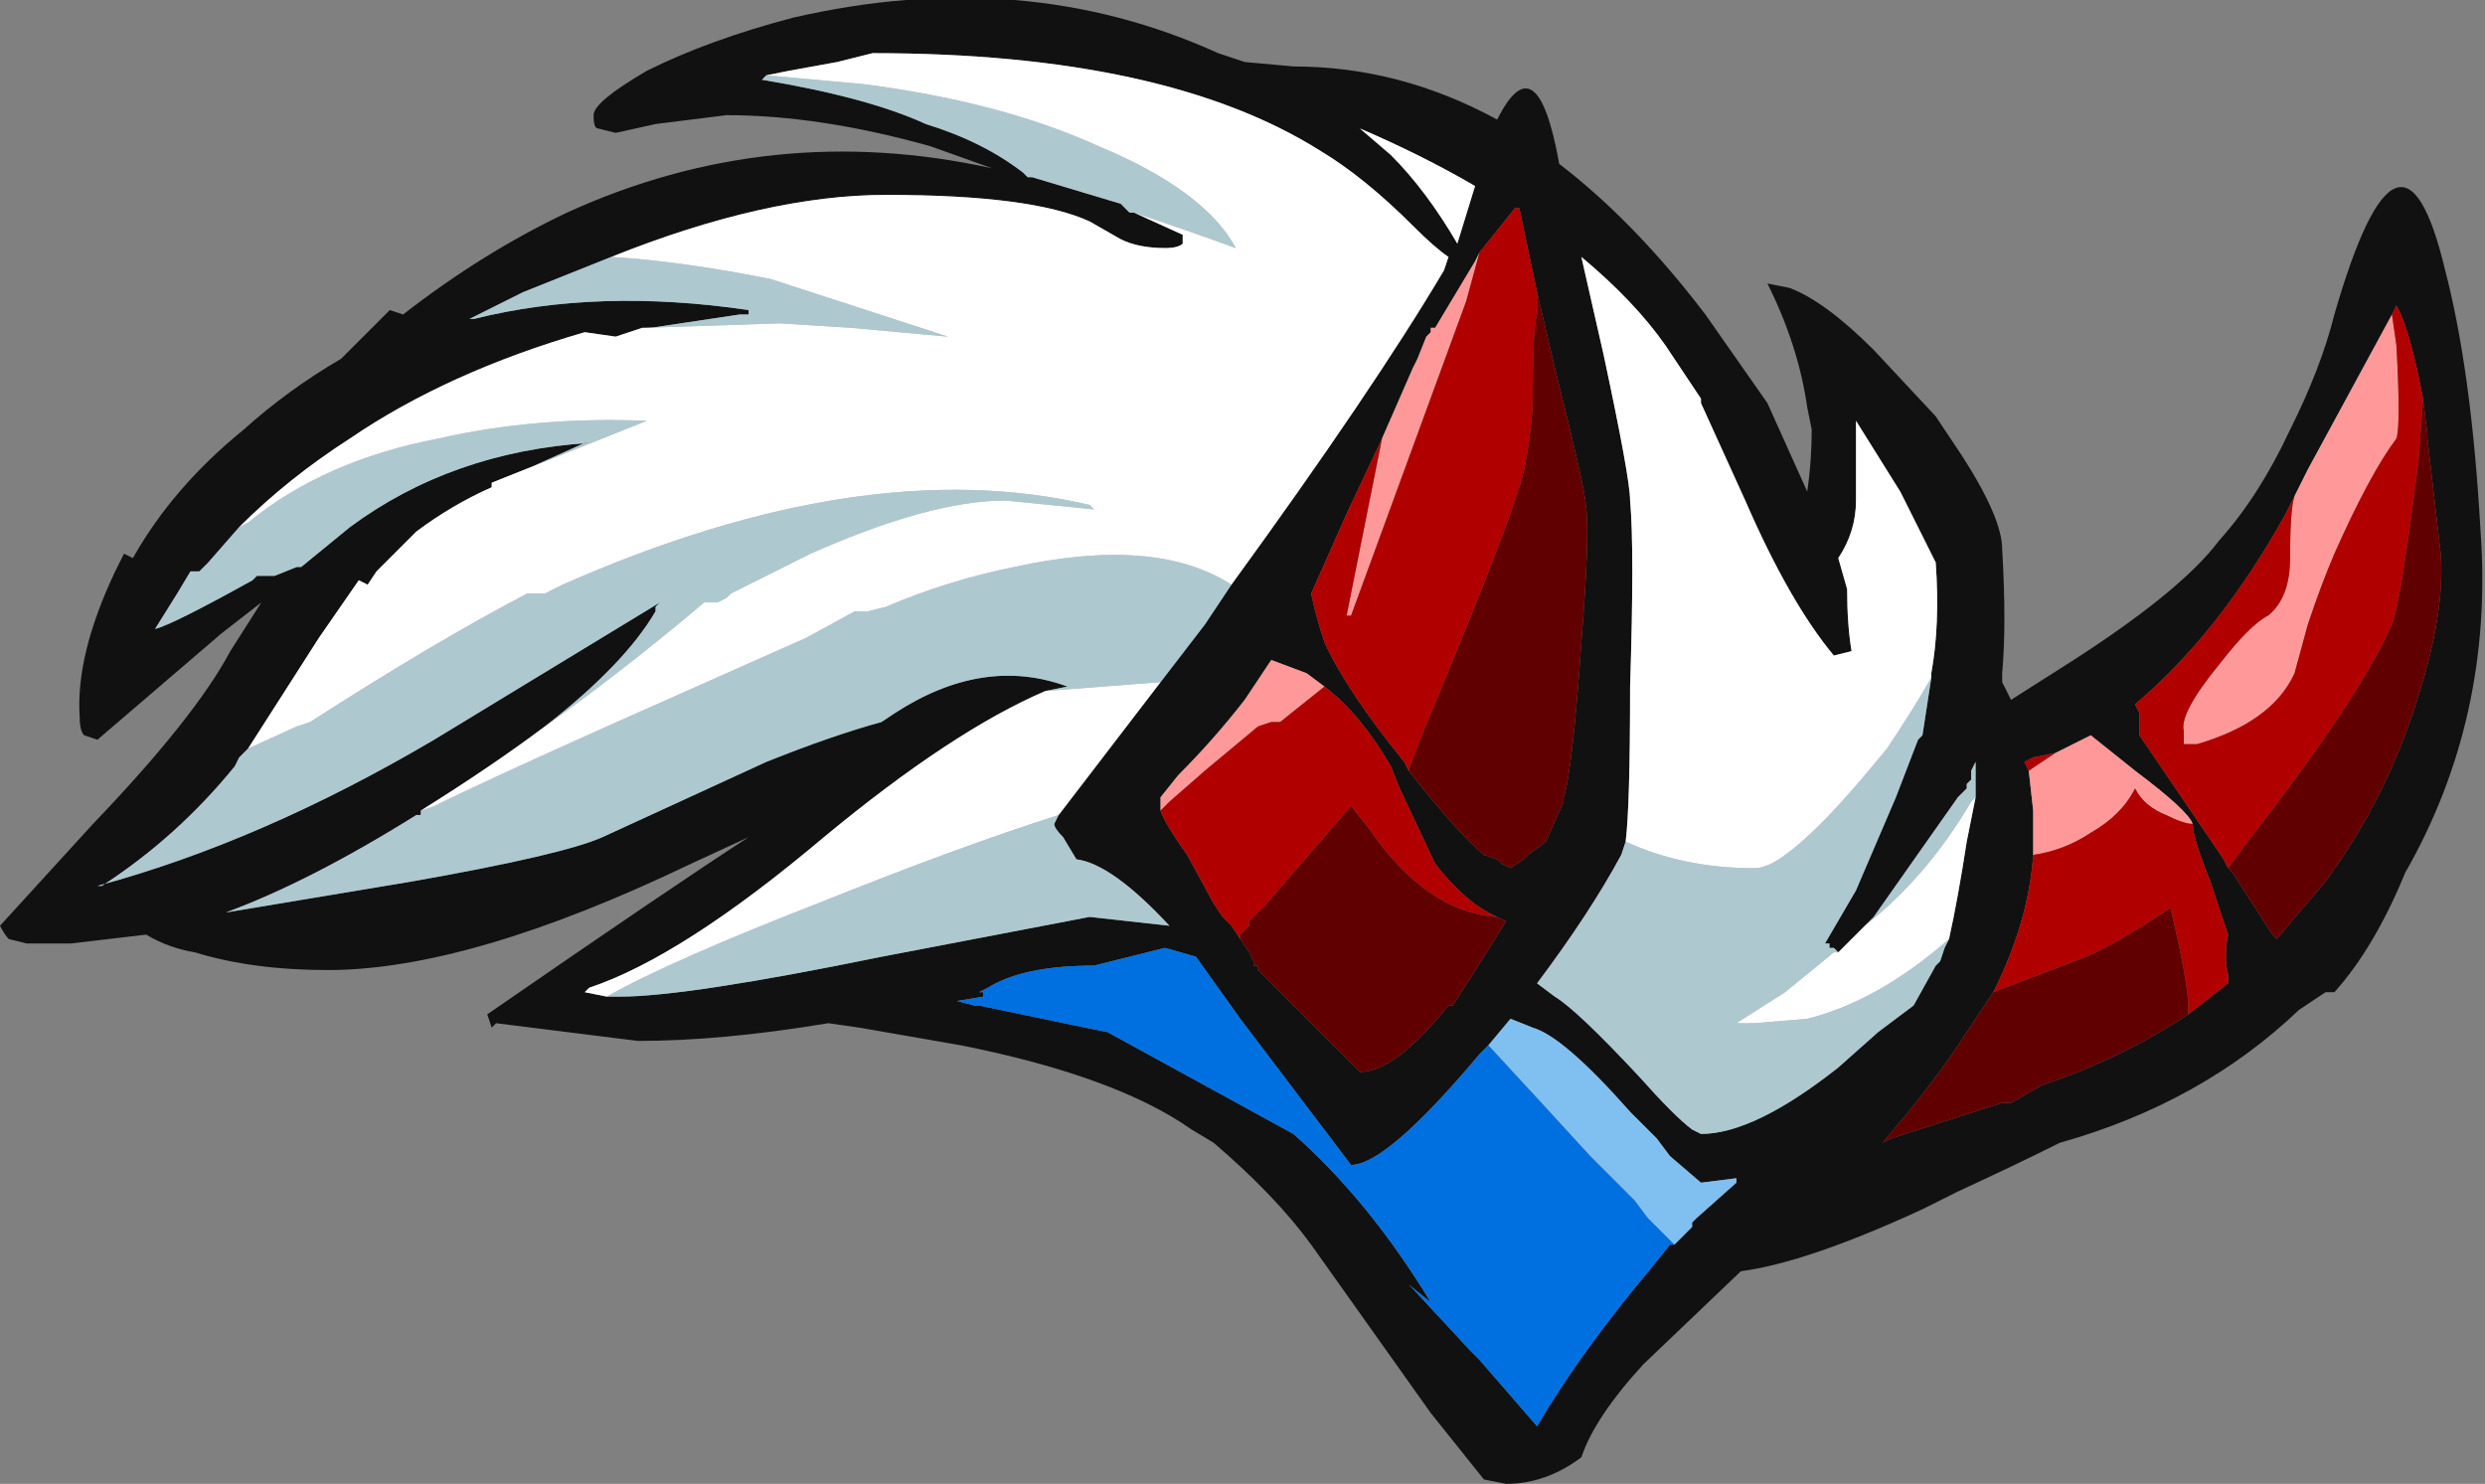 <?xml version="1.0" encoding="UTF-8" standalone="no"?>
<svg xmlns:ffdec="https://www.free-decompiler.com/flash" xmlns:xlink="http://www.w3.org/1999/xlink" ffdec:objectType="frame" height="117.25px" width="196.35px" xmlns="http://www.w3.org/2000/svg">
  <rect width="100%" height="100%" fill="#808080" stroke="none"/>
  <g transform="matrix(1.0, 0.0, 0.0, 1.0, 72.45, 128.45)">
    <use ffdec:characterId="808" height="16.75" transform="matrix(7.0, 0.0, 0.0, 7.0, -72.45, -128.45)" width="28.05" xlink:href="#shape0"/>
  </g>
  <defs>
    <g id="shape0" transform="matrix(1.0, 0.0, 0.0, 1.0, 10.35, 18.35)">
      <path d="M17.25 -15.3 Q17.55 -14.15 17.65 -12.35 17.8 -10.25 16.8 -8.5 16.45 -7.65 16.0 -7.15 L15.9 -7.15 15.6 -6.95 Q14.5 -5.9 12.9 -5.45 12.4 -5.2 11.75 -4.9 L11.35 -4.7 Q10.05 -4.1 9.3 -4.0 L8.2 -2.95 Q7.65 -2.35 7.5 -1.9 7.1 -1.6 6.65 -1.6 L6.4 -1.65 5.8 -2.4 4.45 -4.3 Q4.05 -4.85 3.35 -5.45 L3.1 -5.6 Q2.25 -6.2 0.5 -6.55 L-0.65 -6.75 -1.0 -6.8 Q-2.2 -6.6 -3.15 -6.6 L-4.75 -6.8 -4.8 -6.75 -4.85 -6.9 Q-2.75 -8.35 -1.9 -8.9 L-2.55 -8.6 Q-5.05 -7.4 -6.65 -7.4 -7.5 -7.4 -8.15 -7.6 -8.45 -7.65 -8.7 -7.8 L-9.55 -7.7 -10.05 -7.7 -10.25 -7.75 Q-10.3 -7.8 -10.35 -7.9 L-9.3 -9.05 Q-8.15 -10.25 -7.75 -11.0 L-7.4 -11.55 -7.85 -11.2 -9.25 -10.0 -9.4 -10.05 Q-9.45 -10.1 -9.45 -10.25 -9.5 -10.95 -9.05 -11.9 L-8.95 -12.1 -8.85 -12.05 Q-8.4 -12.85 -7.6 -13.5 -7.1 -13.95 -6.5 -14.3 L-5.95 -14.85 -5.8 -14.8 Q-4.9 -15.5 -3.95 -15.95 -1.65 -17.0 0.85 -16.45 L0.15 -16.7 Q-1.1 -17.05 -2.15 -17.05 L-2.95 -16.95 -3.4 -16.85 -3.6 -16.9 Q-3.65 -16.9 -3.65 -17.05 -3.65 -17.2 -3.05 -17.55 -2.35 -17.9 -1.4 -18.15 1.2 -18.75 3.4 -17.75 L3.7 -17.65 4.25 -17.6 Q5.45 -17.6 6.55 -17.0 7.0 -17.9 7.25 -16.5 8.1 -15.85 8.9 -14.8 L9.6 -13.8 10.05 -12.8 Q10.1 -13.15 10.1 -13.5 L10.05 -13.75 Q9.95 -14.45 9.6 -15.15 L9.85 -15.1 Q10.25 -14.95 10.8 -14.4 L11.5 -13.65 11.8 -13.2 Q12.25 -12.5 12.25 -12.15 12.3 -11.3 12.25 -10.75 L12.25 -10.65 12.35 -10.45 12.9 -10.8 Q14.25 -11.65 14.7 -12.25 15.15 -12.75 15.5 -13.5 15.85 -14.2 16.0 -14.8 16.75 -17.4 17.25 -15.3 M17.0 -13.85 Q16.85 -14.65 16.7 -14.9 L16.65 -14.8 15.7 -13.05 15.45 -12.55 Q14.7 -11.2 13.75 -10.4 L13.8 -10.3 13.8 -10.05 14.75 -8.65 14.8 -8.55 14.85 -8.5 15.3 -7.8 15.35 -7.75 15.9 -8.4 Q16.6 -9.35 16.95 -10.5 17.25 -11.45 17.2 -12.1 L17.05 -13.4 17.05 -13.45 17.0 -13.85 M-1.7 -17.5 L-1.75 -17.45 Q-0.55 -17.25 0.1 -16.95 0.75 -16.75 1.2 -16.4 L1.25 -16.35 1.3 -16.35 2.3 -16.05 2.4 -15.95 2.45 -15.95 3.0 -15.7 3.0 -15.6 Q2.95 -15.55 2.8 -15.55 2.5 -15.55 2.3 -15.65 L1.95 -15.85 Q1.3 -16.15 -0.35 -16.15 -1.7 -16.15 -3.45 -15.45 L-4.45 -15.05 -5.05 -14.75 -5.0 -14.75 Q-3.6 -15.1 -1.9 -14.85 L-1.9 -14.8 -2.0 -14.8 -3.0 -14.65 -3.1 -14.65 -3.4 -14.55 -3.75 -14.6 Q-5.3 -14.15 -6.4 -13.4 -7.1 -12.95 -7.65 -12.4 L-8.0 -12.0 -8.1 -11.9 -8.2 -11.9 -8.35 -11.65 -8.6 -11.25 Q-8.4 -11.3 -7.5 -11.8 L-7.45 -11.85 -7.25 -11.85 -7.0 -11.95 -6.95 -11.95 -6.4 -12.4 Q-5.25 -13.25 -3.7 -13.35 L-3.75 -13.35 -4.75 -12.9 -4.8 -12.9 -4.8 -12.85 Q-5.25 -12.65 -5.65 -12.35 L-6.1 -11.9 -6.2 -11.75 -6.3 -11.8 -6.75 -11.15 -7.55 -9.9 -7.65 -9.8 -7.7 -9.7 Q-8.35 -8.9 -9.2 -8.35 L-9.25 -8.35 Q-7.4 -8.85 -5.45 -10.0 L-2.9 -11.55 -2.95 -11.5 -2.95 -11.45 Q-3.3 -10.85 -4.2 -10.15 -4.8 -9.7 -5.6 -9.2 L-5.6 -9.15 -5.65 -9.15 Q-6.85 -8.4 -7.8 -8.05 L-5.7 -8.4 Q-4.0 -8.7 -3.55 -8.9 L-1.7 -9.75 Q-0.95 -10.05 -0.4 -10.2 L-0.25 -10.3 Q0.75 -10.95 1.7 -10.6 L1.45 -10.55 Q0.4 -10.1 -1.05 -8.9 -2.65 -7.55 -3.7 -7.2 L-3.75 -7.15 -3.5 -7.1 -3.35 -7.1 Q-2.6 -7.1 -0.4 -7.55 L1.95 -8.0 2.85 -7.9 Q2.2 -8.6 1.8 -8.65 L1.65 -8.9 Q1.55 -9.0 1.55 -9.05 L1.6 -9.15 2.75 -10.65 3.25 -11.3 3.55 -11.75 Q5.15 -13.95 5.95 -15.3 L6.0 -15.45 Q5.85 -15.55 5.6 -15.8 5.05 -16.35 4.55 -16.65 2.8 -17.75 -0.5 -17.75 L-0.9 -17.65 -1.45 -17.55 -1.7 -17.5 M6.35 -15.5 L6.3 -15.4 5.85 -14.65 5.8 -14.65 5.8 -14.6 5.75 -14.55 5.65 -14.3 5.6 -14.2 5.25 -13.4 4.85 -12.55 4.45 -11.65 Q4.5 -11.4 4.6 -11.1 4.85 -10.55 5.5 -9.75 L5.55 -9.65 Q6.1 -8.95 6.4 -8.7 L6.55 -8.65 6.6 -8.6 6.7 -8.55 6.85 -8.65 6.9 -8.7 7.1 -8.85 7.3 -9.3 7.3 -9.35 Q7.4 -9.65 7.5 -11.1 7.6 -12.35 7.55 -12.65 7.55 -12.8 7.2 -14.2 L7.0 -15.05 6.8 -16.0 6.75 -16.0 6.35 -15.5 M5.35 -16.6 Q5.75 -16.2 6.1 -15.6 L6.3 -16.25 Q5.7 -16.6 5.0 -16.9 L5.35 -16.6 M11.45 -10.75 Q11.55 -11.3 11.5 -12.0 11.45 -12.1 11.1 -12.8 L10.6 -13.6 10.6 -12.7 Q10.6 -12.35 10.4 -12.05 L10.5 -11.7 Q10.5 -11.3 10.55 -11.0 L10.35 -10.95 Q9.85 -11.55 9.35 -12.7 L8.85 -13.8 8.85 -13.85 8.45 -14.45 Q8.1 -14.95 7.5 -15.45 L7.75 -14.35 Q8.05 -12.95 8.05 -12.7 8.1 -12.15 8.05 -10.6 8.05 -9.25 8.0 -8.85 L7.95 -8.7 Q7.6 -8.05 7.0 -7.25 L7.2 -7.1 Q7.45 -6.95 8.15 -6.2 8.55 -5.75 8.75 -5.6 L8.85 -5.55 Q9.45 -5.55 10.4 -6.3 L10.85 -6.7 11.25 -7.0 11.5 -7.45 11.55 -7.5 11.6 -7.65 11.65 -7.75 Q11.75 -8.2 11.85 -8.85 L11.95 -9.35 11.95 -9.75 11.9 -9.65 11.9 -9.55 11.85 -9.5 11.85 -9.45 11.75 -9.35 10.8 -8.0 10.75 -7.95 10.4 -7.6 10.35 -7.65 10.3 -7.65 10.3 -7.7 10.25 -7.7 10.6 -8.3 11.05 -9.35 11.3 -10.0 11.35 -10.05 11.45 -10.7 11.45 -10.75 M3.65 -7.75 L3.75 -7.6 3.8 -7.5 3.8 -7.45 3.85 -7.45 3.85 -7.4 5.0 -6.25 Q5.4 -6.25 6.0 -7.0 L6.05 -7.0 6.4 -7.55 6.65 -7.95 6.55 -8.0 Q6.2 -8.15 5.85 -8.6 L5.45 -9.45 5.35 -9.7 Q5.0 -10.3 4.6 -10.6 L4.4 -10.75 4.0 -10.9 3.7 -10.45 Q3.35 -10.0 2.95 -9.6 L2.75 -9.35 2.75 -9.2 Q2.8 -9.05 3.05 -8.7 L3.35 -8.15 3.45 -8.0 3.55 -7.9 3.65 -7.75 M6.45 -6.55 L6.35 -6.45 Q5.3 -5.2 4.9 -5.2 L3.65 -6.85 3.15 -7.55 2.8 -7.65 2.0 -7.45 Q1.2 -7.45 0.8 -7.2 L0.7 -7.15 0.75 -7.15 0.75 -7.1 0.45 -7.05 0.65 -7.0 0.7 -7.0 1.9 -6.75 2.15 -6.7 4.25 -5.55 Q5.1 -4.8 5.8 -3.65 L5.55 -3.85 5.6 -3.8 6.25 -3.1 6.35 -3.0 7.0 -2.25 Q7.5 -3.1 8.3 -4.05 L8.5 -4.3 8.55 -4.3 8.75 -4.5 8.75 -4.55 8.8 -4.6 9.25 -5.0 9.25 -5.05 8.85 -5.0 8.5 -5.3 8.35 -5.5 8.05 -5.8 Q7.3 -6.65 6.95 -6.75 L6.7 -6.85 6.45 -6.55 M12.15 -7.15 L11.85 -6.7 Q11.5 -6.15 10.9 -5.45 L11.0 -5.5 12.25 -5.9 12.35 -5.9 12.7 -6.1 Q13.6 -6.4 14.35 -6.9 L14.8 -7.25 14.8 -7.35 Q14.75 -7.55 14.8 -7.8 L14.6 -8.4 Q14.4 -8.9 14.4 -9.05 14.35 -9.2 13.75 -9.65 L13.25 -10.05 12.85 -9.85 12.6 -9.8 12.5 -9.75 12.55 -9.65 12.6 -9.2 12.6 -8.7 Q12.55 -7.95 12.15 -7.15" fill="#111111" fill-rule="evenodd" stroke="none"/>
      <path d="M2.45 -15.95 L2.4 -15.95 2.3 -16.05 1.3 -16.35 1.25 -16.35 1.2 -16.4 Q0.75 -16.75 0.1 -16.95 -0.55 -17.25 -1.75 -17.45 L-1.7 -17.5 -0.6 -17.4 Q0.95 -17.2 2.05 -16.7 3.25 -16.2 3.6 -15.55 3.05 -15.75 2.45 -15.95 M3.55 -11.75 L3.25 -11.3 2.75 -10.65 1.45 -10.55 1.7 -10.6 Q0.75 -10.95 -0.25 -10.3 L-0.4 -10.2 Q-0.95 -10.05 -1.7 -9.75 L-3.55 -8.9 Q-4.0 -8.7 -5.7 -8.4 L-7.8 -8.05 Q-6.85 -8.4 -5.65 -9.15 L-5.6 -9.15 -5.6 -9.2 -5.45 -9.25 Q-4.95 -9.5 -3.5 -10.15 L-1.25 -11.15 -0.7 -11.45 -0.55 -11.45 -0.35 -11.5 Q0.35 -11.8 1.1 -11.95 2.7 -12.3 3.55 -11.75 M1.6 -9.15 L1.55 -9.05 Q1.55 -9.0 1.65 -8.9 L1.8 -8.65 Q2.2 -8.6 2.85 -7.9 L1.95 -8.0 -0.4 -7.55 Q-2.6 -7.1 -3.35 -7.1 L-3.5 -7.1 Q-2.8 -7.5 -1.0 -8.2 0.5 -8.8 1.6 -9.15 M-4.2 -10.15 Q-3.3 -10.85 -2.95 -11.45 L-2.95 -11.5 -2.9 -11.55 -5.45 -10.0 Q-7.4 -8.85 -9.25 -8.35 L-9.2 -8.35 Q-8.35 -8.9 -7.7 -9.7 L-7.65 -9.8 -7.55 -9.9 -7.0 -10.15 -6.85 -10.2 Q-5.45 -11.1 -4.4 -11.65 L-4.2 -11.65 -4.0 -11.75 Q-0.6 -13.25 1.95 -12.65 L2.0 -12.6 1.0 -12.7 Q0.15 -12.7 -1.2 -12.1 L-2.1 -11.65 -2.15 -11.6 -2.25 -11.55 -2.4 -11.55 Q-3.35 -10.75 -4.2 -10.15 M-4.8 -12.9 L-4.75 -12.9 -3.75 -13.35 -3.7 -13.35 Q-5.25 -13.25 -6.4 -12.4 L-6.95 -11.95 -7.0 -11.95 -7.25 -11.85 -7.45 -11.85 -7.5 -11.8 Q-8.4 -11.3 -8.6 -11.25 L-8.35 -11.65 -8.2 -11.9 -8.1 -11.9 -8.0 -12.0 -7.65 -12.4 -7.55 -12.45 Q-6.7 -13.15 -5.4 -13.4 -4.3 -13.65 -3.05 -13.6 L-4.8 -12.9 M-3.1 -14.65 L-3.0 -14.65 -2.0 -14.8 -1.9 -14.8 -1.9 -14.85 Q-3.6 -15.1 -5.0 -14.75 L-5.05 -14.75 -4.45 -15.05 -3.45 -15.45 Q-2.65 -15.4 -1.65 -15.2 L0.35 -14.55 -0.75 -14.65 -1.55 -14.7 -3.05 -14.65 -3.1 -14.65 M8.0 -8.85 Q8.65 -8.55 9.45 -8.55 9.6 -8.55 9.8 -8.7 10.15 -8.95 10.7 -9.6 L10.95 -9.9 Q11.25 -10.35 11.45 -10.7 L11.45 -10.75 11.45 -10.7 11.35 -10.05 11.3 -10.0 11.05 -9.35 10.6 -8.3 10.25 -7.7 10.3 -7.7 10.3 -7.65 10.35 -7.65 10.4 -7.6 10.35 -7.6 9.8 -7.15 9.25 -6.8 9.45 -6.8 10.05 -6.85 Q10.85 -7.05 11.65 -7.75 L11.6 -7.65 11.55 -7.5 11.5 -7.45 11.25 -7.0 10.85 -6.7 10.4 -6.3 Q9.45 -5.55 8.85 -5.55 L8.75 -5.6 Q8.55 -5.75 8.15 -6.2 7.45 -6.95 7.2 -7.1 L7.0 -7.25 Q7.6 -8.05 7.95 -8.7 L8.0 -8.85 M10.75 -7.95 L10.8 -8.0 11.75 -9.35 11.85 -9.45 11.85 -9.5 11.9 -9.55 11.9 -9.65 11.95 -9.75 11.95 -9.35 11.9 -9.3 Q11.4 -8.45 10.7 -7.9 L10.75 -7.95" fill="#aec8d0" fill-rule="evenodd" stroke="none"/>
      <path d="M2.45 -15.95 Q3.05 -15.75 3.6 -15.55 3.25 -16.2 2.05 -16.7 0.95 -17.2 -0.6 -17.4 L-1.7 -17.5 -1.45 -17.55 -0.9 -17.65 -0.5 -17.75 Q2.8 -17.75 4.55 -16.65 5.05 -16.35 5.6 -15.8 5.85 -15.55 6.0 -15.45 L5.95 -15.3 Q5.15 -13.95 3.55 -11.75 2.7 -12.3 1.1 -11.95 0.35 -11.8 -0.35 -11.5 L-0.55 -11.45 -0.7 -11.45 -1.25 -11.15 -3.5 -10.15 Q-4.95 -9.5 -5.45 -9.25 L-5.6 -9.2 Q-4.8 -9.7 -4.2 -10.15 -3.35 -10.75 -2.4 -11.55 L-2.25 -11.55 -2.15 -11.6 -2.1 -11.65 -1.2 -12.1 Q0.15 -12.7 1.0 -12.7 L2.0 -12.6 1.95 -12.65 Q-0.6 -13.25 -4.0 -11.75 L-4.2 -11.65 -4.4 -11.65 Q-5.45 -11.1 -6.85 -10.2 L-7.0 -10.15 -7.55 -9.9 -6.75 -11.15 -6.3 -11.8 -6.2 -11.75 -6.1 -11.9 -5.65 -12.35 Q-5.25 -12.65 -4.8 -12.85 L-4.8 -12.9 -3.05 -13.6 Q-4.3 -13.65 -5.4 -13.4 -6.7 -13.15 -7.55 -12.45 L-7.65 -12.4 Q-7.1 -12.95 -6.4 -13.4 -5.3 -14.15 -3.75 -14.6 L-3.4 -14.55 -3.1 -14.65 -3.05 -14.65 -1.55 -14.7 -0.75 -14.65 0.35 -14.55 -1.65 -15.2 Q-2.65 -15.4 -3.45 -15.45 -1.7 -16.15 -0.35 -16.15 1.3 -16.15 1.95 -15.85 L2.3 -15.65 Q2.5 -15.55 2.8 -15.55 2.95 -15.55 3.0 -15.6 L3.0 -15.7 2.45 -15.95 M2.75 -10.65 L1.6 -9.15 Q0.5 -8.8 -1.0 -8.2 -2.8 -7.5 -3.5 -7.1 L-3.75 -7.15 -3.7 -7.2 Q-2.65 -7.55 -1.05 -8.9 0.4 -10.1 1.45 -10.55 L2.75 -10.65 M5.35 -16.6 L5.0 -16.9 Q5.7 -16.6 6.3 -16.25 L6.1 -15.6 Q5.75 -16.2 5.35 -16.6 M8.0 -8.85 Q8.05 -9.25 8.05 -10.6 8.1 -12.15 8.05 -12.7 8.05 -12.95 7.75 -14.35 L7.5 -15.45 Q8.1 -14.95 8.45 -14.45 L8.85 -13.85 8.85 -13.8 9.35 -12.7 Q9.85 -11.55 10.35 -10.95 L10.55 -11.0 Q10.5 -11.3 10.5 -11.7 L10.4 -12.05 Q10.6 -12.35 10.6 -12.7 L10.6 -13.6 11.1 -12.8 Q11.45 -12.1 11.5 -12.0 11.55 -11.3 11.45 -10.75 L11.45 -10.7 Q11.25 -10.35 10.95 -9.9 L10.7 -9.6 Q10.15 -8.95 9.8 -8.7 9.6 -8.55 9.45 -8.55 8.65 -8.55 8.0 -8.85 M10.4 -7.6 L10.75 -7.95 10.7 -7.9 Q11.4 -8.45 11.9 -9.3 L11.95 -9.35 11.85 -8.85 Q11.75 -8.2 11.65 -7.75 10.85 -7.05 10.05 -6.85 L9.45 -6.8 9.25 -6.8 9.8 -7.15 10.35 -7.6 10.4 -7.6" fill="#ffffff" fill-rule="evenodd" stroke="none"/>
      <path d="M8.55 -4.3 L8.25 -4.6 8.1 -4.8 7.6 -5.3 7.05 -5.9 6.45 -6.55 6.7 -6.85 6.95 -6.75 Q7.3 -6.65 8.05 -5.8 L8.35 -5.5 8.5 -5.3 8.85 -5.0 9.25 -5.05 9.25 -5.0 8.8 -4.6 8.75 -4.55 8.75 -4.5 8.55 -4.3" fill="#80c0f0" fill-rule="evenodd" stroke="none"/>
      <path d="M8.55 -4.3 L8.5 -4.3 8.3 -4.05 Q7.5 -3.1 7.0 -2.25 L6.35 -3.0 6.25 -3.1 5.6 -3.8 5.55 -3.85 5.8 -3.65 Q5.1 -4.8 4.25 -5.55 L2.15 -6.7 1.9 -6.75 0.7 -7.0 0.65 -7.0 0.45 -7.05 0.75 -7.1 0.75 -7.15 0.7 -7.15 0.8 -7.2 Q1.2 -7.45 2.0 -7.45 L2.8 -7.65 3.15 -7.55 3.65 -6.85 4.9 -5.2 Q5.3 -5.2 6.35 -6.45 L6.45 -6.55 7.05 -5.9 7.6 -5.3 8.1 -4.8 8.25 -4.6 8.55 -4.3" fill="#0070e0" fill-rule="evenodd" stroke="none"/>
      <path d="M16.65 -14.8 L16.7 -14.45 Q16.75 -13.55 16.7 -13.4 16.4 -13.0 16.0 -12.1 15.85 -11.75 15.7 -11.3 L15.55 -10.75 Q15.3 -10.2 14.45 -9.95 L14.3 -9.95 14.3 -10.1 Q14.25 -10.3 14.7 -10.85 15.05 -11.3 15.25 -11.4 15.5 -11.6 15.5 -12.05 15.5 -12.6 15.55 -12.75 L15.7 -13.05 16.65 -14.8 M5.25 -13.4 L5.6 -14.2 5.65 -14.3 5.75 -14.55 5.8 -14.6 5.8 -14.65 5.85 -14.65 6.3 -15.4 6.35 -15.5 6.2 -14.95 4.9 -11.4 4.85 -11.4 Q5.0 -12.15 5.25 -13.4 M2.75 -9.2 L2.75 -9.35 2.95 -9.6 Q3.35 -10.0 3.7 -10.45 L4.0 -10.9 4.4 -10.75 4.6 -10.6 4.1 -10.2 4.0 -10.2 3.85 -10.15 3.25 -9.65 2.85 -9.3 2.75 -9.2 M12.6 -8.7 L12.6 -9.2 12.55 -9.65 12.85 -9.85 13.25 -10.05 13.75 -9.65 Q14.35 -9.2 14.4 -9.05 14.3 -9.05 14.1 -9.15 13.85 -9.25 13.75 -9.45 13.6 -9.15 13.25 -8.95 12.95 -8.75 12.6 -8.7" fill="#ff9999" fill-rule="evenodd" stroke="none"/>
      <path d="M16.65 -14.8 L16.7 -14.9 Q16.85 -14.65 17.0 -13.85 L16.95 -13.15 Q16.75 -11.55 16.65 -11.3 16.3 -10.5 15.1 -8.95 L14.8 -8.55 14.75 -8.65 13.8 -10.05 13.8 -10.3 13.75 -10.4 Q14.7 -11.2 15.45 -12.55 L15.7 -13.05 15.55 -12.75 Q15.5 -12.6 15.5 -12.05 15.5 -11.6 15.25 -11.4 15.05 -11.3 14.7 -10.85 14.25 -10.3 14.3 -10.1 L14.3 -9.95 14.45 -9.95 Q15.3 -10.2 15.55 -10.75 L15.7 -11.3 Q15.85 -11.75 16.0 -12.1 16.4 -13.0 16.7 -13.4 16.75 -13.55 16.7 -14.45 L16.65 -14.8 M5.25 -13.4 Q5.0 -12.15 4.85 -11.4 L4.9 -11.4 6.2 -14.95 6.35 -15.5 6.75 -16.0 6.8 -16.0 7.0 -15.05 7.0 -14.8 Q6.95 -14.65 6.95 -13.75 6.9 -13.15 6.8 -12.85 6.65 -12.35 5.95 -10.65 L5.7 -10.05 5.55 -9.65 5.5 -9.75 Q4.85 -10.55 4.6 -11.1 4.5 -11.4 4.45 -11.65 L4.85 -12.55 5.25 -13.4 M6.55 -8.0 Q5.75 -8.05 5.1 -9.0 L4.9 -9.25 3.95 -8.15 3.75 -7.95 3.75 -7.9 3.65 -7.8 3.65 -7.75 3.55 -7.9 3.45 -8.0 3.35 -8.15 3.05 -8.7 Q2.8 -9.05 2.75 -9.2 L2.85 -9.3 3.25 -9.65 3.85 -10.15 4.0 -10.2 4.1 -10.2 4.6 -10.6 Q5.0 -10.3 5.35 -9.7 L5.45 -9.45 5.85 -8.6 Q6.2 -8.15 6.55 -8.0 M14.35 -6.9 L14.35 -7.0 Q14.35 -7.25 14.15 -8.1 13.55 -7.7 13.2 -7.55 L12.15 -7.15 Q12.55 -7.95 12.6 -8.7 12.95 -8.75 13.25 -8.95 13.6 -9.15 13.75 -9.45 13.85 -9.25 14.1 -9.15 14.3 -9.05 14.4 -9.05 14.4 -8.9 14.6 -8.4 L14.8 -7.8 Q14.75 -7.55 14.8 -7.35 L14.8 -7.25 14.35 -6.9 M12.55 -9.65 L12.5 -9.75 12.6 -9.8 12.85 -9.85 12.55 -9.65" fill="#b00000" fill-rule="evenodd" stroke="none"/>
      <path d="M14.8 -8.55 L15.1 -8.95 Q16.3 -10.5 16.65 -11.3 16.75 -11.55 16.95 -13.15 L17.0 -13.85 17.05 -13.45 17.05 -13.4 17.2 -12.1 Q17.25 -11.45 16.95 -10.5 16.6 -9.35 15.9 -8.4 L15.35 -7.75 15.3 -7.8 14.85 -8.5 14.8 -8.55 M7.0 -15.05 L7.2 -14.2 Q7.55 -12.8 7.55 -12.65 7.6 -12.35 7.5 -11.1 7.4 -9.65 7.3 -9.35 L7.3 -9.3 7.1 -8.85 6.9 -8.7 6.85 -8.65 6.7 -8.55 6.6 -8.6 6.55 -8.65 6.4 -8.7 Q6.1 -8.95 5.55 -9.65 L5.7 -10.05 5.95 -10.65 Q6.65 -12.35 6.8 -12.85 6.9 -13.15 6.95 -13.75 6.95 -14.65 7.0 -14.8 L7.0 -15.05 M6.55 -8.0 L6.65 -7.95 6.4 -7.55 6.05 -7.0 6.0 -7.0 Q5.4 -6.25 5.0 -6.25 L3.85 -7.4 3.85 -7.45 3.8 -7.45 3.8 -7.5 3.75 -7.6 3.65 -7.75 3.65 -7.8 3.75 -7.9 3.75 -7.95 3.95 -8.15 4.9 -9.25 5.1 -9.0 Q5.75 -8.05 6.55 -8.0 M14.35 -6.9 Q13.6 -6.4 12.7 -6.1 L12.35 -5.9 12.25 -5.9 11.0 -5.5 10.9 -5.45 Q11.5 -6.15 11.85 -6.7 L12.15 -7.15 13.2 -7.55 Q13.55 -7.7 14.15 -8.1 14.35 -7.25 14.35 -7.0 L14.35 -6.9" fill="#600000" fill-rule="evenodd" stroke="none"/>
    </g>
  </defs>
</svg>
